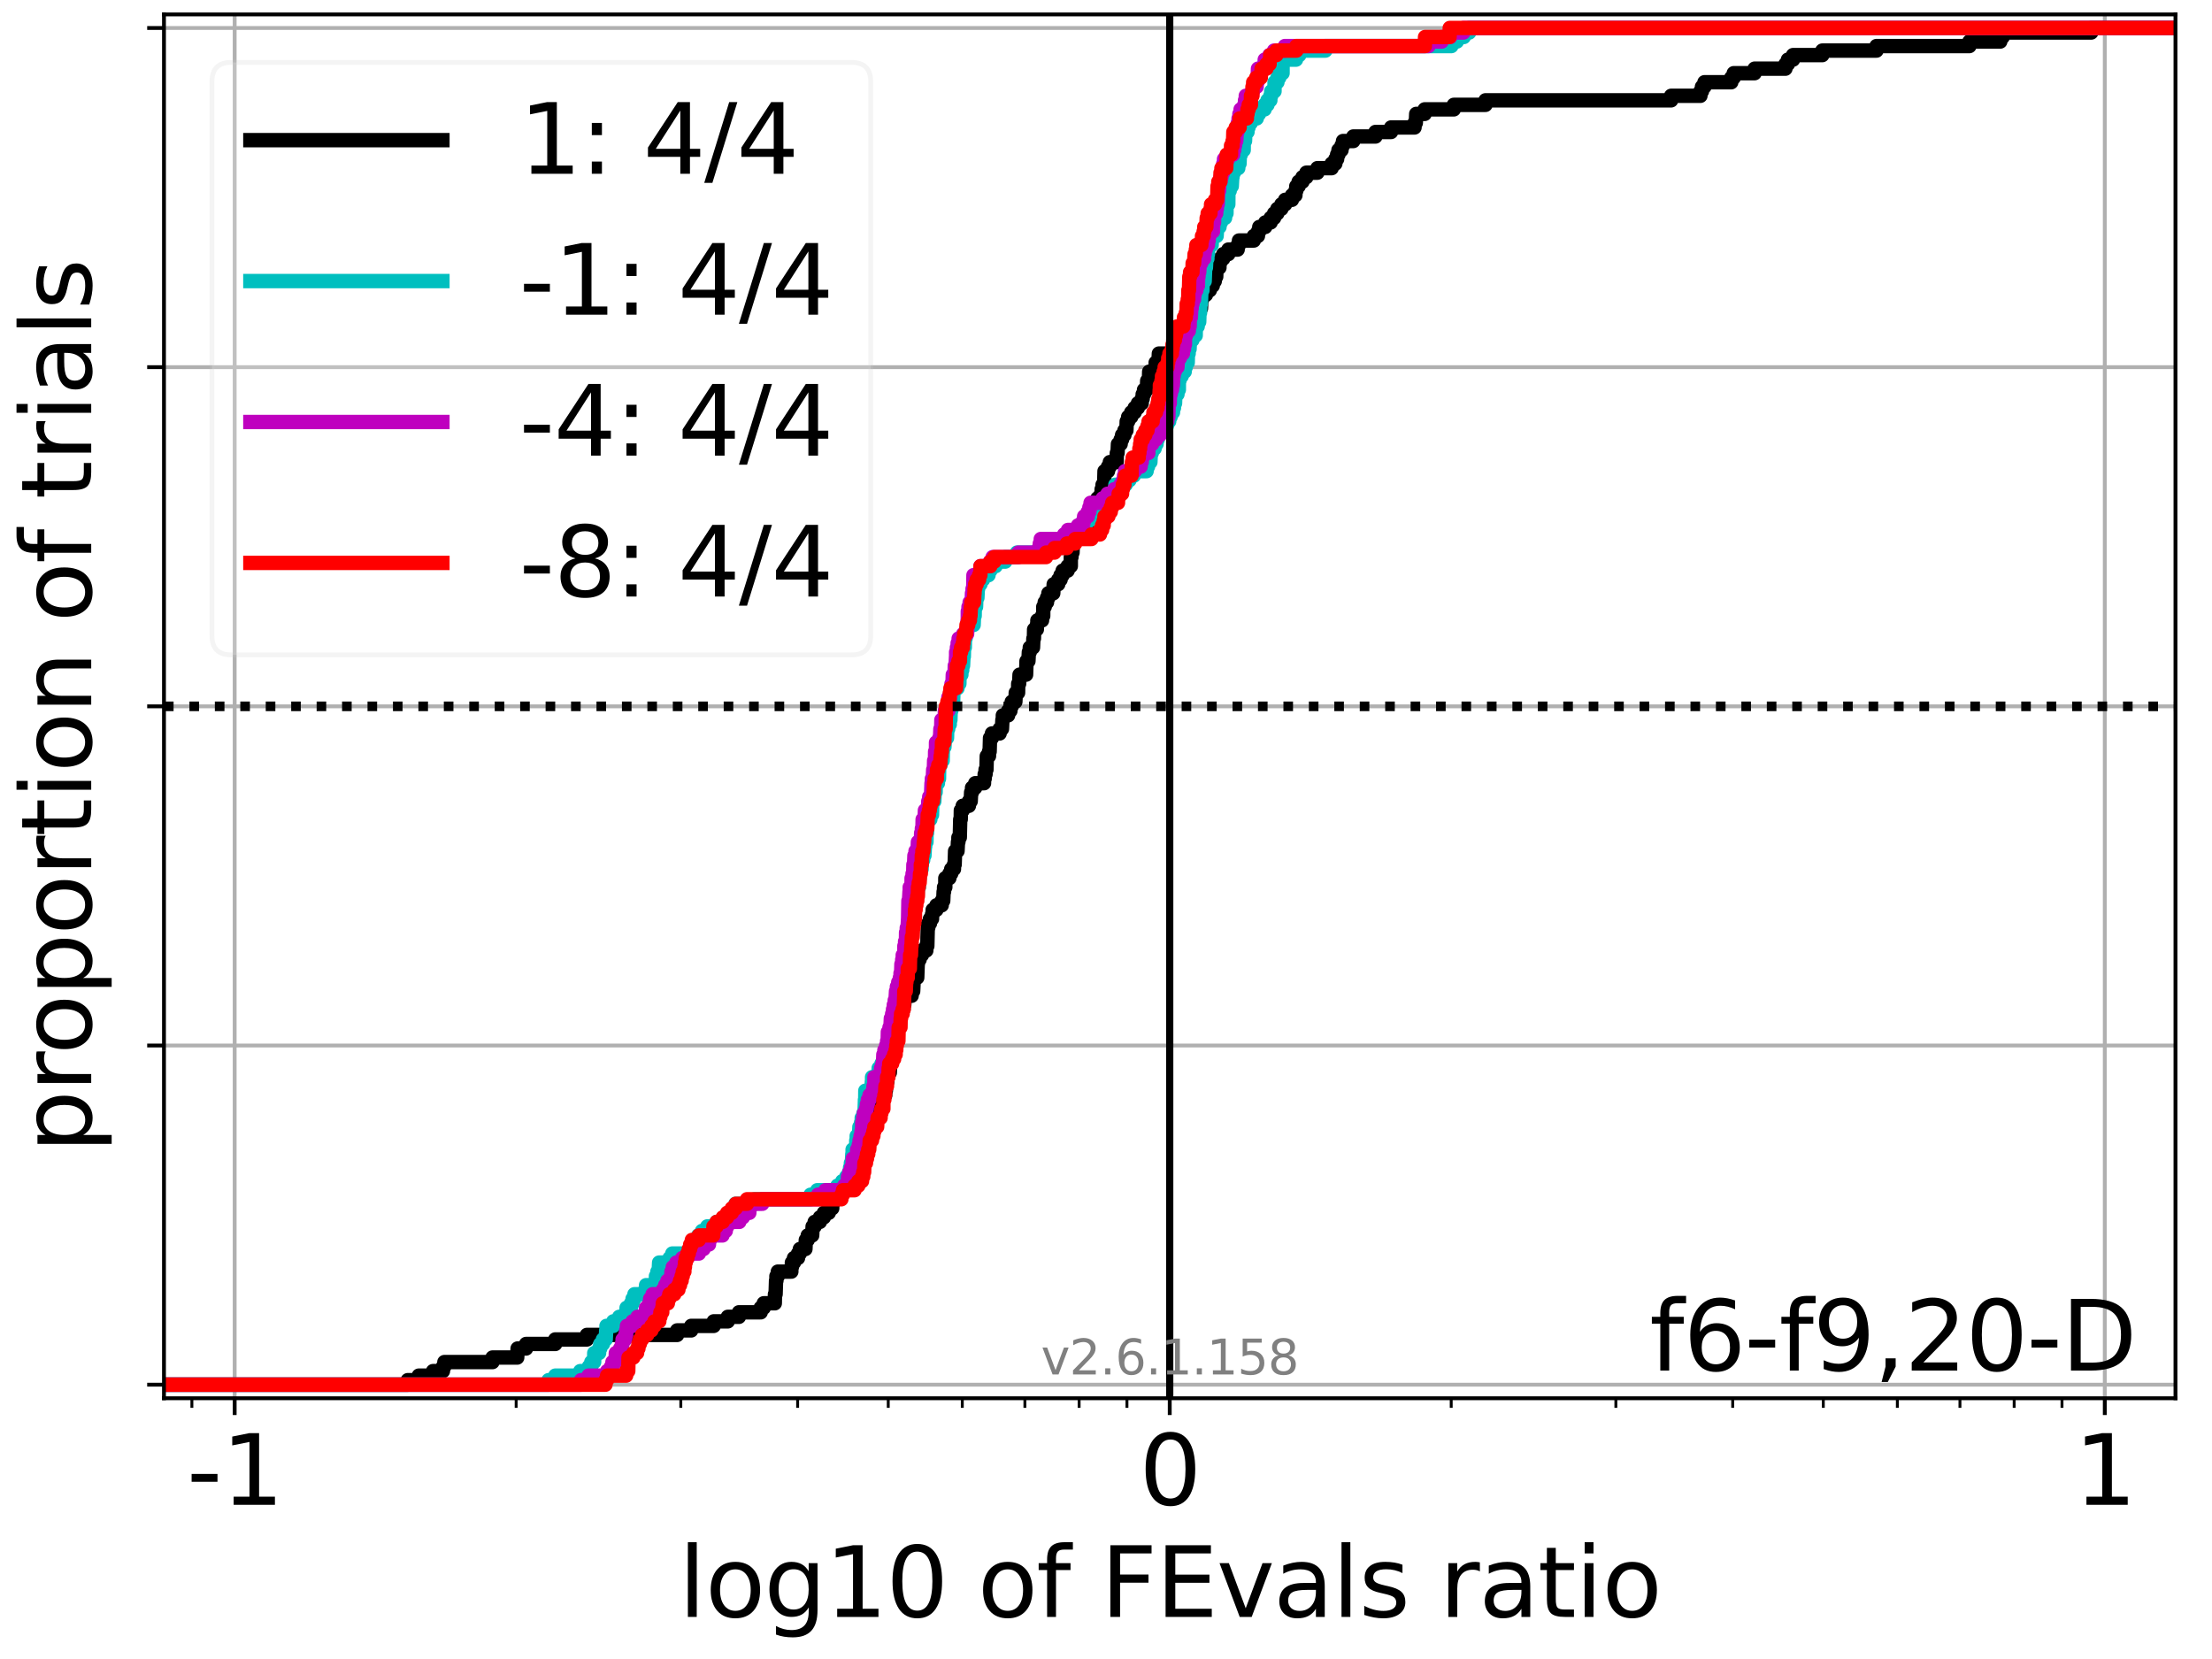 <?xml version="1.0" encoding="utf-8" standalone="no"?>
<!DOCTYPE svg PUBLIC "-//W3C//DTD SVG 1.1//EN"
  "http://www.w3.org/Graphics/SVG/1.1/DTD/svg11.dtd">
<svg xmlns:xlink="http://www.w3.org/1999/xlink" width="460.8pt" height="345.6pt" viewBox="0 0 460.8 345.6" xmlns="http://www.w3.org/2000/svg" version="1.1">
 <defs>
  <style type="text/css">*{stroke-linejoin: round; stroke-linecap: butt}</style>
 </defs>
 <g id="figure_1">
  <g id="patch_1">
   <path d="M 0 345.6 
L 460.8 345.6 
L 460.8 0 
L 0 0 
z
" style="fill: #ffffff"/>
  </g>
  <g id="axes_1">
   <g id="patch_2">
    <path d="M 34.16 291.28 
L 453.192 291.28 
L 453.192 3 
L 34.16 3 
z
" style="fill: #ffffff"/>
   </g>
   <g id="matplotlib.axis_1">
    <g id="xtick_1">
     <g id="line2d_1">
      <path d="M 48.886 291.28 
L 48.886 3 
" clip-path="url(#pe63c929c74)" style="fill: none; stroke: #b0b0b0; stroke-width: 0.8; stroke-linecap: square"/>
     </g>
     <g id="line2d_2">
      <defs>
       <path id="m982ff05c0a" d="M 0 0 
L 0 3.5 
" style="stroke: #000000; stroke-width: 0.8"/>
      </defs>
      <g>
       <use xlink:href="#m982ff05c0a" x="48.886" y="291.28" style="stroke: #000000; stroke-width: 0.8"/>
      </g>
     </g>
     <g id="text_1">
      <!-- -1 -->
      <g transform="translate(38.916 313.477)scale(0.2 -0.2)">
       <defs>
        <path id="DejaVuSans-2d" d="M 313 2009 
L 1997 2009 
L 1997 1497 
L 313 1497 
L 313 2009 
z
" transform="scale(0.016)"/>
        <path id="DejaVuSans-31" d="M 794 531 
L 1825 531 
L 1825 4091 
L 703 3866 
L 703 4441 
L 1819 4666 
L 2450 4666 
L 2450 531 
L 3481 531 
L 3481 0 
L 794 0 
L 794 531 
z
" transform="scale(0.016)"/>
       </defs>
       <use xlink:href="#DejaVuSans-2d"/>
       <use xlink:href="#DejaVuSans-31" x="36.084"/>
      </g>
     </g>
    </g>
    <g id="xtick_2">
     <g id="line2d_3">
      <path d="M 243.676 291.28 
L 243.676 3 
" clip-path="url(#pe63c929c74)" style="fill: none; stroke: #b0b0b0; stroke-width: 0.8; stroke-linecap: square"/>
     </g>
     <g id="line2d_4">
      <g>
       <use xlink:href="#m982ff05c0a" x="243.676" y="291.28" style="stroke: #000000; stroke-width: 0.8"/>
      </g>
     </g>
     <g id="text_2">
      <!-- 0 -->
      <g transform="translate(237.314 313.477)scale(0.2 -0.2)">
       <defs>
        <path id="DejaVuSans-30" d="M 2034 4250 
Q 1547 4250 1301 3770 
Q 1056 3291 1056 2328 
Q 1056 1369 1301 889 
Q 1547 409 2034 409 
Q 2525 409 2770 889 
Q 3016 1369 3016 2328 
Q 3016 3291 2770 3770 
Q 2525 4250 2034 4250 
z
M 2034 4750 
Q 2819 4750 3233 4129 
Q 3647 3509 3647 2328 
Q 3647 1150 3233 529 
Q 2819 -91 2034 -91 
Q 1250 -91 836 529 
Q 422 1150 422 2328 
Q 422 3509 836 4129 
Q 1250 4750 2034 4750 
z
" transform="scale(0.016)"/>
       </defs>
       <use xlink:href="#DejaVuSans-30"/>
      </g>
     </g>
    </g>
    <g id="xtick_3">
     <g id="line2d_5">
      <path d="M 438.466 291.28 
L 438.466 3 
" clip-path="url(#pe63c929c74)" style="fill: none; stroke: #b0b0b0; stroke-width: 0.8; stroke-linecap: square"/>
     </g>
     <g id="line2d_6">
      <g>
       <use xlink:href="#m982ff05c0a" x="438.466" y="291.28" style="stroke: #000000; stroke-width: 0.8"/>
      </g>
     </g>
     <g id="text_3">
      <!-- 1 -->
      <g transform="translate(432.103 313.477)scale(0.2 -0.2)">
       <use xlink:href="#DejaVuSans-31"/>
      </g>
     </g>
    </g>
    <g id="xtick_4">
     <g id="line2d_7">
      <defs>
       <path id="m94c20bd6dd" d="M 0 0 
L 0 2 
" style="stroke: #000000; stroke-width: 0.6"/>
      </defs>
      <g>
       <use xlink:href="#m94c20bd6dd" x="39.973" y="291.28" style="stroke: #000000; stroke-width: 0.6"/>
      </g>
     </g>
    </g>
    <g id="xtick_5">
     <g id="line2d_8">
      <g>
       <use xlink:href="#m94c20bd6dd" x="107.524" y="291.28" style="stroke: #000000; stroke-width: 0.6"/>
      </g>
     </g>
    </g>
    <g id="xtick_6">
     <g id="line2d_9">
      <g>
       <use xlink:href="#m94c20bd6dd" x="141.825" y="291.28" style="stroke: #000000; stroke-width: 0.6"/>
      </g>
     </g>
    </g>
    <g id="xtick_7">
     <g id="line2d_10">
      <g>
       <use xlink:href="#m94c20bd6dd" x="166.161" y="291.28" style="stroke: #000000; stroke-width: 0.6"/>
      </g>
     </g>
    </g>
    <g id="xtick_8">
     <g id="line2d_11">
      <g>
       <use xlink:href="#m94c20bd6dd" x="185.038" y="291.28" style="stroke: #000000; stroke-width: 0.6"/>
      </g>
     </g>
    </g>
    <g id="xtick_9">
     <g id="line2d_12">
      <g>
       <use xlink:href="#m94c20bd6dd" x="200.462" y="291.28" style="stroke: #000000; stroke-width: 0.6"/>
      </g>
     </g>
    </g>
    <g id="xtick_10">
     <g id="line2d_13">
      <g>
       <use xlink:href="#m94c20bd6dd" x="213.503" y="291.28" style="stroke: #000000; stroke-width: 0.6"/>
      </g>
     </g>
    </g>
    <g id="xtick_11">
     <g id="line2d_14">
      <g>
       <use xlink:href="#m94c20bd6dd" x="224.799" y="291.28" style="stroke: #000000; stroke-width: 0.6"/>
      </g>
     </g>
    </g>
    <g id="xtick_12">
     <g id="line2d_15">
      <g>
       <use xlink:href="#m94c20bd6dd" x="234.763" y="291.28" style="stroke: #000000; stroke-width: 0.6"/>
      </g>
     </g>
    </g>
    <g id="xtick_13">
     <g id="line2d_16">
      <g>
       <use xlink:href="#m94c20bd6dd" x="302.313" y="291.28" style="stroke: #000000; stroke-width: 0.6"/>
      </g>
     </g>
    </g>
    <g id="xtick_14">
     <g id="line2d_17">
      <g>
       <use xlink:href="#m94c20bd6dd" x="336.614" y="291.28" style="stroke: #000000; stroke-width: 0.6"/>
      </g>
     </g>
    </g>
    <g id="xtick_15">
     <g id="line2d_18">
      <g>
       <use xlink:href="#m94c20bd6dd" x="360.951" y="291.28" style="stroke: #000000; stroke-width: 0.6"/>
      </g>
     </g>
    </g>
    <g id="xtick_16">
     <g id="line2d_19">
      <g>
       <use xlink:href="#m94c20bd6dd" x="379.828" y="291.28" style="stroke: #000000; stroke-width: 0.6"/>
      </g>
     </g>
    </g>
    <g id="xtick_17">
     <g id="line2d_20">
      <g>
       <use xlink:href="#m94c20bd6dd" x="395.252" y="291.28" style="stroke: #000000; stroke-width: 0.6"/>
      </g>
     </g>
    </g>
    <g id="xtick_18">
     <g id="line2d_21">
      <g>
       <use xlink:href="#m94c20bd6dd" x="408.292" y="291.28" style="stroke: #000000; stroke-width: 0.6"/>
      </g>
     </g>
    </g>
    <g id="xtick_19">
     <g id="line2d_22">
      <g>
       <use xlink:href="#m94c20bd6dd" x="419.588" y="291.28" style="stroke: #000000; stroke-width: 0.6"/>
      </g>
     </g>
    </g>
    <g id="xtick_20">
     <g id="line2d_23">
      <g>
       <use xlink:href="#m94c20bd6dd" x="429.552" y="291.28" style="stroke: #000000; stroke-width: 0.6"/>
      </g>
     </g>
    </g>
    <g id="text_4">
     <!-- log10 of FEvals ratio -->
     <g transform="translate(141.371 336.833)scale(0.2 -0.2)">
      <defs>
       <path id="DejaVuSans-6c" d="M 603 4863 
L 1178 4863 
L 1178 0 
L 603 0 
L 603 4863 
z
" transform="scale(0.016)"/>
       <path id="DejaVuSans-6f" d="M 1959 3097 
Q 1497 3097 1228 2736 
Q 959 2375 959 1747 
Q 959 1119 1226 758 
Q 1494 397 1959 397 
Q 2419 397 2687 759 
Q 2956 1122 2956 1747 
Q 2956 2369 2687 2733 
Q 2419 3097 1959 3097 
z
M 1959 3584 
Q 2709 3584 3137 3096 
Q 3566 2609 3566 1747 
Q 3566 888 3137 398 
Q 2709 -91 1959 -91 
Q 1206 -91 779 398 
Q 353 888 353 1747 
Q 353 2609 779 3096 
Q 1206 3584 1959 3584 
z
" transform="scale(0.016)"/>
       <path id="DejaVuSans-67" d="M 2906 1791 
Q 2906 2416 2648 2759 
Q 2391 3103 1925 3103 
Q 1463 3103 1205 2759 
Q 947 2416 947 1791 
Q 947 1169 1205 825 
Q 1463 481 1925 481 
Q 2391 481 2648 825 
Q 2906 1169 2906 1791 
z
M 3481 434 
Q 3481 -459 3084 -895 
Q 2688 -1331 1869 -1331 
Q 1566 -1331 1297 -1286 
Q 1028 -1241 775 -1147 
L 775 -588 
Q 1028 -725 1275 -790 
Q 1522 -856 1778 -856 
Q 2344 -856 2625 -561 
Q 2906 -266 2906 331 
L 2906 616 
Q 2728 306 2450 153 
Q 2172 0 1784 0 
Q 1141 0 747 490 
Q 353 981 353 1791 
Q 353 2603 747 3093 
Q 1141 3584 1784 3584 
Q 2172 3584 2450 3431 
Q 2728 3278 2906 2969 
L 2906 3500 
L 3481 3500 
L 3481 434 
z
" transform="scale(0.016)"/>
       <path id="DejaVuSans-20" transform="scale(0.016)"/>
       <path id="DejaVuSans-66" d="M 2375 4863 
L 2375 4384 
L 1825 4384 
Q 1516 4384 1395 4259 
Q 1275 4134 1275 3809 
L 1275 3500 
L 2222 3500 
L 2222 3053 
L 1275 3053 
L 1275 0 
L 697 0 
L 697 3053 
L 147 3053 
L 147 3500 
L 697 3500 
L 697 3744 
Q 697 4328 969 4595 
Q 1241 4863 1831 4863 
L 2375 4863 
z
" transform="scale(0.016)"/>
       <path id="DejaVuSans-46" d="M 628 4666 
L 3309 4666 
L 3309 4134 
L 1259 4134 
L 1259 2759 
L 3109 2759 
L 3109 2228 
L 1259 2228 
L 1259 0 
L 628 0 
L 628 4666 
z
" transform="scale(0.016)"/>
       <path id="DejaVuSans-45" d="M 628 4666 
L 3578 4666 
L 3578 4134 
L 1259 4134 
L 1259 2753 
L 3481 2753 
L 3481 2222 
L 1259 2222 
L 1259 531 
L 3634 531 
L 3634 0 
L 628 0 
L 628 4666 
z
" transform="scale(0.016)"/>
       <path id="DejaVuSans-76" d="M 191 3500 
L 800 3500 
L 1894 563 
L 2988 3500 
L 3597 3500 
L 2284 0 
L 1503 0 
L 191 3500 
z
" transform="scale(0.016)"/>
       <path id="DejaVuSans-61" d="M 2194 1759 
Q 1497 1759 1228 1600 
Q 959 1441 959 1056 
Q 959 750 1161 570 
Q 1363 391 1709 391 
Q 2188 391 2477 730 
Q 2766 1069 2766 1631 
L 2766 1759 
L 2194 1759 
z
M 3341 1997 
L 3341 0 
L 2766 0 
L 2766 531 
Q 2569 213 2275 61 
Q 1981 -91 1556 -91 
Q 1019 -91 701 211 
Q 384 513 384 1019 
Q 384 1609 779 1909 
Q 1175 2209 1959 2209 
L 2766 2209 
L 2766 2266 
Q 2766 2663 2505 2880 
Q 2244 3097 1772 3097 
Q 1472 3097 1187 3025 
Q 903 2953 641 2809 
L 641 3341 
Q 956 3463 1253 3523 
Q 1550 3584 1831 3584 
Q 2591 3584 2966 3190 
Q 3341 2797 3341 1997 
z
" transform="scale(0.016)"/>
       <path id="DejaVuSans-73" d="M 2834 3397 
L 2834 2853 
Q 2591 2978 2328 3040 
Q 2066 3103 1784 3103 
Q 1356 3103 1142 2972 
Q 928 2841 928 2578 
Q 928 2378 1081 2264 
Q 1234 2150 1697 2047 
L 1894 2003 
Q 2506 1872 2764 1633 
Q 3022 1394 3022 966 
Q 3022 478 2636 193 
Q 2250 -91 1575 -91 
Q 1294 -91 989 -36 
Q 684 19 347 128 
L 347 722 
Q 666 556 975 473 
Q 1284 391 1588 391 
Q 1994 391 2212 530 
Q 2431 669 2431 922 
Q 2431 1156 2273 1281 
Q 2116 1406 1581 1522 
L 1381 1569 
Q 847 1681 609 1914 
Q 372 2147 372 2553 
Q 372 3047 722 3315 
Q 1072 3584 1716 3584 
Q 2034 3584 2315 3537 
Q 2597 3491 2834 3397 
z
" transform="scale(0.016)"/>
       <path id="DejaVuSans-72" d="M 2631 2963 
Q 2534 3019 2420 3045 
Q 2306 3072 2169 3072 
Q 1681 3072 1420 2755 
Q 1159 2438 1159 1844 
L 1159 0 
L 581 0 
L 581 3500 
L 1159 3500 
L 1159 2956 
Q 1341 3275 1631 3429 
Q 1922 3584 2338 3584 
Q 2397 3584 2469 3576 
Q 2541 3569 2628 3553 
L 2631 2963 
z
" transform="scale(0.016)"/>
       <path id="DejaVuSans-74" d="M 1172 4494 
L 1172 3500 
L 2356 3500 
L 2356 3053 
L 1172 3053 
L 1172 1153 
Q 1172 725 1289 603 
Q 1406 481 1766 481 
L 2356 481 
L 2356 0 
L 1766 0 
Q 1100 0 847 248 
Q 594 497 594 1153 
L 594 3053 
L 172 3053 
L 172 3500 
L 594 3500 
L 594 4494 
L 1172 4494 
z
" transform="scale(0.016)"/>
       <path id="DejaVuSans-69" d="M 603 3500 
L 1178 3500 
L 1178 0 
L 603 0 
L 603 3500 
z
M 603 4863 
L 1178 4863 
L 1178 4134 
L 603 4134 
L 603 4863 
z
" transform="scale(0.016)"/>
      </defs>
      <use xlink:href="#DejaVuSans-6c"/>
      <use xlink:href="#DejaVuSans-6f" x="27.783"/>
      <use xlink:href="#DejaVuSans-67" x="88.965"/>
      <use xlink:href="#DejaVuSans-31" x="152.441"/>
      <use xlink:href="#DejaVuSans-30" x="216.064"/>
      <use xlink:href="#DejaVuSans-20" x="279.688"/>
      <use xlink:href="#DejaVuSans-6f" x="311.475"/>
      <use xlink:href="#DejaVuSans-66" x="372.656"/>
      <use xlink:href="#DejaVuSans-20" x="407.861"/>
      <use xlink:href="#DejaVuSans-46" x="439.648"/>
      <use xlink:href="#DejaVuSans-45" x="497.168"/>
      <use xlink:href="#DejaVuSans-76" x="560.352"/>
      <use xlink:href="#DejaVuSans-61" x="619.531"/>
      <use xlink:href="#DejaVuSans-6c" x="680.811"/>
      <use xlink:href="#DejaVuSans-73" x="708.594"/>
      <use xlink:href="#DejaVuSans-20" x="760.693"/>
      <use xlink:href="#DejaVuSans-72" x="792.48"/>
      <use xlink:href="#DejaVuSans-61" x="833.594"/>
      <use xlink:href="#DejaVuSans-74" x="894.873"/>
      <use xlink:href="#DejaVuSans-69" x="934.082"/>
      <use xlink:href="#DejaVuSans-6f" x="961.865"/>
     </g>
    </g>
   </g>
   <g id="matplotlib.axis_2">
    <g id="ytick_1">
     <g id="line2d_24">
      <path d="M 34.16 288.454 
L 453.192 288.454 
" clip-path="url(#pe63c929c74)" style="fill: none; stroke: #b0b0b0; stroke-width: 0.8; stroke-linecap: square"/>
     </g>
     <g id="line2d_25">
      <defs>
       <path id="mbe5e1ed658" d="M 0 0 
L -3.5 0 
" style="stroke: #000000; stroke-width: 0.8"/>
      </defs>
      <g>
       <use xlink:href="#mbe5e1ed658" x="34.16" y="288.454" style="stroke: #000000; stroke-width: 0.8"/>
      </g>
     </g>
    </g>
    <g id="ytick_2">
     <g id="line2d_26">
      <path d="M 34.16 217.797 
L 453.192 217.797 
" clip-path="url(#pe63c929c74)" style="fill: none; stroke: #b0b0b0; stroke-width: 0.8; stroke-linecap: square"/>
     </g>
     <g id="line2d_27">
      <g>
       <use xlink:href="#mbe5e1ed658" x="34.16" y="217.797" style="stroke: #000000; stroke-width: 0.8"/>
      </g>
     </g>
    </g>
    <g id="ytick_3">
     <g id="line2d_28">
      <path d="M 34.16 147.14 
L 453.192 147.14 
" clip-path="url(#pe63c929c74)" style="fill: none; stroke: #b0b0b0; stroke-width: 0.8; stroke-linecap: square"/>
     </g>
     <g id="line2d_29">
      <g>
       <use xlink:href="#mbe5e1ed658" x="34.16" y="147.14" style="stroke: #000000; stroke-width: 0.8"/>
      </g>
     </g>
    </g>
    <g id="ytick_4">
     <g id="line2d_30">
      <path d="M 34.16 76.483 
L 453.192 76.483 
" clip-path="url(#pe63c929c74)" style="fill: none; stroke: #b0b0b0; stroke-width: 0.8; stroke-linecap: square"/>
     </g>
     <g id="line2d_31">
      <g>
       <use xlink:href="#mbe5e1ed658" x="34.16" y="76.483" style="stroke: #000000; stroke-width: 0.8"/>
      </g>
     </g>
    </g>
    <g id="ytick_5">
     <g id="line2d_32">
      <path d="M 34.16 5.826 
L 453.192 5.826 
" clip-path="url(#pe63c929c74)" style="fill: none; stroke: #b0b0b0; stroke-width: 0.8; stroke-linecap: square"/>
     </g>
     <g id="line2d_33">
      <g>
       <use xlink:href="#mbe5e1ed658" x="34.16" y="5.826" style="stroke: #000000; stroke-width: 0.8"/>
      </g>
     </g>
    </g>
    <g id="text_5">
     <!-- proportion of trials -->
     <g transform="translate(19.001 240.146)rotate(-90)scale(0.2 -0.2)">
      <defs>
       <path id="DejaVuSans-70" d="M 1159 525 
L 1159 -1331 
L 581 -1331 
L 581 3500 
L 1159 3500 
L 1159 2969 
Q 1341 3281 1617 3432 
Q 1894 3584 2278 3584 
Q 2916 3584 3314 3078 
Q 3713 2572 3713 1747 
Q 3713 922 3314 415 
Q 2916 -91 2278 -91 
Q 1894 -91 1617 61 
Q 1341 213 1159 525 
z
M 3116 1747 
Q 3116 2381 2855 2742 
Q 2594 3103 2138 3103 
Q 1681 3103 1420 2742 
Q 1159 2381 1159 1747 
Q 1159 1113 1420 752 
Q 1681 391 2138 391 
Q 2594 391 2855 752 
Q 3116 1113 3116 1747 
z
" transform="scale(0.016)"/>
       <path id="DejaVuSans-6e" d="M 3513 2113 
L 3513 0 
L 2938 0 
L 2938 2094 
Q 2938 2591 2744 2837 
Q 2550 3084 2163 3084 
Q 1697 3084 1428 2787 
Q 1159 2491 1159 1978 
L 1159 0 
L 581 0 
L 581 3500 
L 1159 3500 
L 1159 2956 
Q 1366 3272 1645 3428 
Q 1925 3584 2291 3584 
Q 2894 3584 3203 3211 
Q 3513 2838 3513 2113 
z
" transform="scale(0.016)"/>
      </defs>
      <use xlink:href="#DejaVuSans-70"/>
      <use xlink:href="#DejaVuSans-72" x="63.477"/>
      <use xlink:href="#DejaVuSans-6f" x="102.34"/>
      <use xlink:href="#DejaVuSans-70" x="163.521"/>
      <use xlink:href="#DejaVuSans-6f" x="226.998"/>
      <use xlink:href="#DejaVuSans-72" x="288.18"/>
      <use xlink:href="#DejaVuSans-74" x="329.293"/>
      <use xlink:href="#DejaVuSans-69" x="368.502"/>
      <use xlink:href="#DejaVuSans-6f" x="396.285"/>
      <use xlink:href="#DejaVuSans-6e" x="457.467"/>
      <use xlink:href="#DejaVuSans-20" x="520.846"/>
      <use xlink:href="#DejaVuSans-6f" x="552.633"/>
      <use xlink:href="#DejaVuSans-66" x="613.814"/>
      <use xlink:href="#DejaVuSans-20" x="649.02"/>
      <use xlink:href="#DejaVuSans-74" x="680.807"/>
      <use xlink:href="#DejaVuSans-72" x="720.016"/>
      <use xlink:href="#DejaVuSans-69" x="761.129"/>
      <use xlink:href="#DejaVuSans-61" x="788.912"/>
      <use xlink:href="#DejaVuSans-6c" x="850.191"/>
      <use xlink:href="#DejaVuSans-73" x="877.975"/>
     </g>
    </g>
   </g>
   <g id="line2d_34">
    <path d="M 34.16 288.454 
L 84.946 288.454 
L 84.946 287.512 
L 87.243 287.512 
L 87.243 286.57 
L 90.211 286.57 
L 90.211 285.627 
L 92.27 285.627 
L 92.27 284.685 
L 92.574 284.685 
L 92.574 283.743 
L 102.595 283.743 
L 102.595 282.801 
L 107.744 282.801 
L 107.829 280.917 
L 109.587 280.917 
L 109.587 279.975 
L 115.661 279.975 
L 115.661 279.033 
L 122.26 279.033 
L 122.26 278.091 
L 141.059 278.091 
L 141.059 277.149 
L 143.994 277.149 
L 143.994 276.207 
L 148.679 276.207 
L 148.679 275.264 
L 151.614 275.264 
L 151.614 274.322 
L 153.93 274.322 
L 153.93 273.38 
L 158.469 273.38 
L 158.469 272.438 
L 159.103 272.438 
L 159.103 271.496 
L 161.404 271.496 
L 161.44 269.612 
L 161.571 269.612 
L 161.662 266.786 
L 161.743 266.786 
L 161.743 265.844 
L 162.038 265.844 
L 162.038 264.901 
L 164.85 264.901 
L 164.85 263.959 
L 164.966 263.959 
L 164.966 263.017 
L 165.402 263.017 
L 165.402 262.075 
L 166.239 262.075 
L 166.239 261.133 
L 166.626 261.133 
L 166.626 260.191 
L 167.785 260.191 
L 167.868 258.307 
L 168.266 258.307 
L 168.266 257.365 
L 169.191 257.365 
L 169.283 255.481 
L 169.716 255.481 
L 169.716 254.538 
L 170.803 254.538 
L 170.803 253.596 
L 171.633 253.596 
L 171.633 252.654 
L 172.651 252.654 
L 172.651 251.712 
L 173.371 251.712 
L 173.371 250.77 
L 173.508 250.77 
L 173.508 249.828 
L 173.787 249.828 
L 173.787 248.886 
L 174.715 248.886 
L 174.715 247.944 
L 175.886 247.944 
L 175.886 247.002 
L 178.36 247.002 
L 178.36 246.06 
L 178.868 246.06 
L 178.956 244.175 
L 178.981 244.175 
L 179.073 242.291 
L 179.43 242.291 
L 179.43 241.349 
L 179.614 241.349 
L 179.706 239.465 
L 180.56 239.465 
L 180.584 237.581 
L 180.881 237.581 
L 180.881 236.639 
L 181.018 236.639 
L 181.093 234.755 
L 181.184 234.755 
L 181.231 232.87 
L 181.295 232.87 
L 181.322 230.986 
L 181.702 230.986 
L 181.702 230.044 
L 181.891 230.044 
L 181.891 229.102 
L 182.365 229.102 
L 182.365 228.16 
L 184.407 228.16 
L 184.407 227.218 
L 184.544 227.218 
L 184.637 225.334 
L 184.843 225.334 
L 184.843 224.392 
L 184.981 224.392 
L 184.981 223.449 
L 185.362 223.449 
L 185.455 220.623 
L 185.548 220.623 
L 185.548 219.681 
L 185.676 219.681 
L 185.68 217.797 
L 185.817 217.797 
L 185.817 216.855 
L 186.066 216.855 
L 186.066 215.913 
L 186.204 215.913 
L 186.31 214.028 
L 186.378 214.028 
L 186.378 213.086 
L 186.582 213.086 
L 186.682 210.26 
L 188.216 210.26 
L 188.216 209.318 
L 188.38 209.318 
L 188.472 207.434 
L 189.905 207.434 
L 189.905 206.492 
L 190.228 206.492 
L 190.32 204.608 
L 190.341 204.608 
L 190.341 203.665 
L 191.074 203.665 
L 191.178 200.839 
L 191.211 200.839 
L 191.211 199.897 
L 191.564 199.897 
L 191.564 198.955 
L 192.057 198.955 
L 192.057 198.013 
L 192.965 198.013 
L 192.965 197.071 
L 193.177 197.071 
L 193.268 193.302 
L 193.366 193.302 
L 193.366 192.36 
L 193.728 192.36 
L 193.728 191.418 
L 194.155 191.418 
L 194.155 190.476 
L 194.293 190.476 
L 194.293 189.534 
L 195.075 189.534 
L 195.075 188.592 
L 196.173 188.592 
L 196.173 187.65 
L 196.491 187.65 
L 196.572 185.766 
L 196.663 185.766 
L 196.663 184.824 
L 196.923 184.824 
L 196.927 182.939 
L 197.764 182.939 
L 197.764 181.997 
L 198.151 181.997 
L 198.151 181.055 
L 198.726 181.055 
L 198.726 180.113 
L 198.872 180.113 
L 198.964 177.287 
L 199.468 177.287 
L 199.56 175.403 
L 199.653 175.403 
L 199.653 174.461 
L 199.942 174.461 
L 200.033 170.692 
L 200.138 170.692 
L 200.162 168.808 
L 200.557 168.808 
L 200.557 167.866 
L 201.837 167.866 
L 201.837 166.924 
L 202.214 166.924 
L 202.306 165.04 
L 202.493 165.04 
L 202.493 164.098 
L 203.158 164.098 
L 203.158 163.156 
L 204.989 163.156 
L 204.989 162.213 
L 205.127 162.213 
L 205.127 161.271 
L 205.312 161.271 
L 205.312 160.329 
L 205.498 160.329 
L 205.567 157.503 
L 206.023 157.503 
L 206.023 156.561 
L 206.16 156.561 
L 206.239 153.735 
L 206.637 153.735 
L 206.637 152.793 
L 208.24 152.793 
L 208.24 151.85 
L 208.728 151.85 
L 208.82 149.966 
L 208.909 149.966 
L 208.909 149.024 
L 210.006 149.024 
L 210.006 148.082 
L 210.487 148.082 
L 210.487 147.14 
L 210.762 147.14 
L 210.762 146.198 
L 211.52 146.198 
L 211.602 144.314 
L 212.085 144.314 
L 212.109 142.43 
L 212.303 142.43 
L 212.388 140.545 
L 213.75 140.545 
L 213.841 137.719 
L 214.24 137.719 
L 214.332 135.835 
L 214.523 135.835 
L 214.523 134.893 
L 215.193 134.893 
L 215.271 133.009 
L 215.386 133.009 
L 215.423 131.124 
L 215.99 131.124 
L 215.99 130.182 
L 216.103 130.182 
L 216.103 129.24 
L 217.073 129.24 
L 217.073 128.298 
L 217.321 128.298 
L 217.33 126.414 
L 217.634 126.414 
L 217.634 125.472 
L 218.107 125.472 
L 218.107 124.53 
L 218.4 124.53 
L 218.4 123.588 
L 219.414 123.588 
L 219.506 121.704 
L 220.445 121.704 
L 220.445 120.761 
L 220.935 120.761 
L 220.935 119.819 
L 221.369 119.819 
L 221.369 118.877 
L 222.41 118.877 
L 222.41 117.935 
L 223.068 117.935 
L 223.071 116.051 
L 223.211 116.051 
L 223.211 115.109 
L 223.427 115.109 
L 223.494 113.225 
L 223.732 113.225 
L 223.732 112.283 
L 224.345 112.283 
L 224.345 111.341 
L 225.59 111.341 
L 225.59 110.398 
L 226.109 110.398 
L 226.109 109.456 
L 226.43 109.456 
L 226.43 108.514 
L 226.583 108.514 
L 226.583 107.572 
L 227.216 107.572 
L 227.216 106.63 
L 227.388 106.63 
L 227.388 105.688 
L 227.654 105.688 
L 227.654 104.746 
L 228.63 104.746 
L 228.63 103.804 
L 229.351 103.804 
L 229.351 102.862 
L 229.493 102.862 
L 229.493 101.92 
L 229.685 101.92 
L 229.685 100.978 
L 230.013 100.978 
L 230.092 98.151 
L 230.818 98.151 
L 230.818 97.209 
L 231.2 97.209 
L 231.2 96.267 
L 232.615 96.267 
L 232.654 94.383 
L 232.804 94.383 
L 232.889 92.499 
L 233.454 92.499 
L 233.454 91.557 
L 233.752 91.557 
L 233.752 90.615 
L 234.24 90.615 
L 234.24 89.672 
L 234.647 89.672 
L 234.712 87.788 
L 235.017 87.788 
L 235.017 86.846 
L 235.654 86.846 
L 235.654 85.904 
L 236.375 85.904 
L 236.375 84.962 
L 237.045 84.962 
L 237.045 84.02 
L 237.842 84.02 
L 237.842 83.078 
L 238.039 83.078 
L 238.039 82.136 
L 238.322 82.136 
L 238.322 81.194 
L 238.902 81.194 
L 238.986 79.309 
L 239.34 79.309 
L 239.395 77.425 
L 240.721 77.425 
L 240.745 75.541 
L 241.33 75.541 
L 241.412 73.657 
L 245.037 73.657 
L 245.064 71.773 
L 245.346 71.773 
L 245.346 70.831 
L 246.029 70.831 
L 246.029 69.888 
L 246.818 69.888 
L 246.818 68.946 
L 247.077 68.946 
L 247.077 68.004 
L 247.32 68.004 
L 247.32 67.062 
L 248.436 67.062 
L 248.462 65.178 
L 249.6 65.178 
L 249.6 64.236 
L 250.187 64.236 
L 250.271 62.352 
L 250.44 62.352 
L 250.44 61.41 
L 251.225 61.41 
L 251.225 60.468 
L 252.029 60.468 
L 252.029 59.525 
L 252.639 59.525 
L 252.639 58.583 
L 253.053 58.583 
L 253.053 57.641 
L 253.36 57.641 
L 253.417 55.757 
L 254.03 55.757 
L 254.03 54.815 
L 254.168 54.815 
L 254.168 53.873 
L 254.828 53.873 
L 254.828 52.931 
L 255.892 52.931 
L 255.892 51.989 
L 257.827 51.989 
L 257.827 51.047 
L 258.103 51.047 
L 258.103 50.105 
L 261.193 50.105 
L 261.193 49.162 
L 262.049 49.162 
L 262.049 48.22 
L 262.331 48.22 
L 262.331 47.278 
L 263.574 47.278 
L 263.574 46.336 
L 264.702 46.336 
L 264.702 45.394 
L 265.421 45.394 
L 265.421 44.452 
L 266.096 44.452 
L 266.096 43.51 
L 266.936 43.51 
L 266.936 42.568 
L 267.722 42.568 
L 267.722 41.626 
L 269.136 41.626 
L 269.136 40.684 
L 269.857 40.684 
L 269.857 39.742 
L 270.038 39.742 
L 270.038 38.799 
L 270.527 38.799 
L 270.527 37.857 
L 271.324 37.857 
L 271.324 36.915 
L 272.14 36.915 
L 272.14 35.973 
L 274.437 35.973 
L 274.437 35.031 
L 277.406 35.031 
L 277.406 34.089 
L 278.178 34.089 
L 278.178 33.147 
L 278.545 33.147 
L 278.545 32.205 
L 278.828 32.205 
L 278.828 31.263 
L 279.464 31.263 
L 279.464 30.321 
L 279.769 30.321 
L 279.769 29.379 
L 281.918 29.379 
L 281.918 28.436 
L 286.535 28.436 
L 286.535 27.494 
L 289.789 27.494 
L 289.789 26.552 
L 294.674 26.552 
L 294.674 25.61 
L 294.939 25.61 
L 295.023 23.726 
L 296.781 23.726 
L 296.781 22.784 
L 302.855 22.784 
L 302.855 21.842 
L 309.454 21.842 
L 309.454 20.9 
L 348.13 20.9 
L 348.13 19.958 
L 354.228 19.958 
L 354.228 19.016 
L 354.553 19.016 
L 354.553 18.073 
L 355.073 18.073 
L 355.073 17.131 
L 360.65 17.131 
L 360.65 16.189 
L 361.171 16.189 
L 361.171 15.247 
L 365.513 15.247 
L 365.513 14.305 
L 371.935 14.305 
L 371.935 13.363 
L 372.456 13.363 
L 372.456 12.421 
L 373.522 12.421 
L 373.522 11.479 
L 379.62 11.479 
L 379.62 10.537 
L 390.905 10.537 
L 390.905 9.595 
L 410.265 9.595 
L 410.265 8.653 
L 416.687 8.653 
L 416.687 7.71 
L 417.208 7.71 
L 417.208 6.768 
L 435.656 6.768 
L 435.656 5.826 
L 453.192 5.826 
L 453.192 5.826 
" clip-path="url(#pe63c929c74)" style="fill: none; stroke: #000000; stroke-width: 3; stroke-linecap: square"/>
   </g>
   <g id="line2d_35">
    <path clip-path="url(#pe63c929c74)" style="fill: none; stroke: #000000; stroke-width: 3; stroke-linecap: square"/>
   </g>
   <g id="line2d_36">
    <path d="M 34.16 288.454 
L 114.269 288.454 
L 114.269 287.512 
L 115.669 287.512 
L 115.669 286.57 
L 120.881 286.57 
L 120.881 285.627 
L 122.675 285.627 
L 122.675 284.685 
L 123.178 284.685 
L 123.178 283.743 
L 123.77 283.743 
L 123.795 281.859 
L 124.802 281.859 
L 124.802 280.917 
L 125.039 280.917 
L 125.039 279.975 
L 125.6 279.975 
L 125.6 279.033 
L 126.183 279.033 
L 126.28 277.149 
L 126.338 277.149 
L 126.338 276.207 
L 127.758 276.207 
L 127.758 275.264 
L 128.992 275.264 
L 128.992 274.322 
L 130.349 274.322 
L 130.349 273.38 
L 130.528 273.38 
L 130.528 272.438 
L 131.452 272.438 
L 131.452 271.496 
L 131.776 271.496 
L 131.776 270.554 
L 132.17 270.554 
L 132.17 269.612 
L 134.397 269.612 
L 134.397 268.67 
L 134.589 268.67 
L 134.589 267.728 
L 136.509 267.728 
L 136.509 266.786 
L 136.646 266.786 
L 136.646 265.844 
L 136.951 265.844 
L 136.951 264.901 
L 137.215 264.901 
L 137.306 263.017 
L 139.486 263.017 
L 139.486 262.075 
L 140.047 262.075 
L 140.047 261.133 
L 144.031 261.133 
L 144.031 260.191 
L 144.741 260.191 
L 144.741 259.249 
L 145.424 259.249 
L 145.452 257.365 
L 146.239 257.365 
L 146.239 256.423 
L 147.339 256.423 
L 147.339 255.481 
L 149.278 255.481 
L 149.278 254.538 
L 150.829 254.538 
L 150.829 253.596 
L 152.881 253.596 
L 152.881 252.654 
L 153.142 252.654 
L 153.211 250.77 
L 157.218 250.77 
L 157.218 249.828 
L 168.852 249.828 
L 168.852 248.886 
L 170.252 248.886 
L 170.252 247.944 
L 174.451 247.944 
L 174.451 247.002 
L 175.463 247.002 
L 175.463 246.06 
L 176.311 246.06 
L 176.311 245.118 
L 176.872 245.118 
L 176.872 244.175 
L 177.087 244.175 
L 177.087 243.233 
L 177.258 243.233 
L 177.258 242.291 
L 177.456 242.291 
L 177.552 240.407 
L 177.611 240.407 
L 177.611 239.465 
L 178.352 239.465 
L 178.377 237.581 
L 178.469 237.581 
L 178.469 236.639 
L 178.947 236.639 
L 179.03 234.755 
L 179.384 234.755 
L 179.384 233.812 
L 179.509 233.812 
L 179.509 232.87 
L 179.868 232.87 
L 179.868 231.928 
L 180.092 231.928 
L 180.189 229.102 
L 180.247 229.102 
L 180.264 227.218 
L 181.545 227.218 
L 181.622 225.334 
L 181.667 225.334 
L 181.667 224.392 
L 182.9 224.392 
L 182.9 223.449 
L 183.048 223.449 
L 183.048 222.507 
L 183.635 222.507 
L 183.635 221.565 
L 184.258 221.565 
L 184.258 220.623 
L 184.518 220.623 
L 184.518 219.681 
L 185.035 219.681 
L 185.11 216.855 
L 185.685 216.855 
L 185.685 215.913 
L 185.861 215.913 
L 185.861 214.971 
L 186.035 214.971 
L 186.035 214.028 
L 186.378 214.028 
L 186.378 213.086 
L 186.752 213.086 
L 186.757 211.202 
L 186.875 211.202 
L 186.94 209.318 
L 187.054 209.318 
L 187.054 208.376 
L 187.523 208.376 
L 187.62 206.492 
L 187.678 206.492 
L 187.781 204.608 
L 187.918 204.608 
L 187.994 201.781 
L 188.487 201.781 
L 188.578 198.013 
L 188.979 198.013 
L 189.001 196.129 
L 189.097 196.129 
L 189.097 195.187 
L 189.572 195.187 
L 189.672 191.418 
L 190.247 191.418 
L 190.331 189.534 
L 190.418 189.534 
L 190.418 188.592 
L 190.555 188.592 
L 190.555 187.65 
L 190.677 187.65 
L 190.677 186.708 
L 191.124 186.708 
L 191.215 184.824 
L 191.433 184.824 
L 191.533 182.939 
L 191.599 182.939 
L 191.689 181.055 
L 191.994 181.055 
L 192.041 179.171 
L 192.309 179.171 
L 192.309 178.229 
L 192.577 178.229 
L 192.674 176.345 
L 192.732 176.345 
L 192.732 175.403 
L 192.992 175.403 
L 193.02 173.519 
L 193.116 173.519 
L 193.161 170.692 
L 193.807 170.692 
L 193.807 169.75 
L 194.152 169.75 
L 194.217 166.924 
L 194.629 166.924 
L 194.727 165.04 
L 194.907 165.04 
L 194.927 163.156 
L 195.386 163.156 
L 195.386 162.213 
L 195.61 162.213 
L 195.652 159.387 
L 195.929 159.387 
L 195.929 158.445 
L 196.369 158.445 
L 196.425 155.619 
L 196.743 155.619 
L 196.846 153.735 
L 197.278 153.735 
L 197.328 151.85 
L 197.525 151.85 
L 197.525 150.908 
L 197.849 150.908 
L 197.849 149.966 
L 197.986 149.966 
L 198.046 148.082 
L 198.17 148.082 
L 198.17 147.14 
L 198.397 147.14 
L 198.397 146.198 
L 198.555 146.198 
L 198.645 143.372 
L 199.464 143.372 
L 199.464 142.43 
L 199.856 142.43 
L 199.894 140.545 
L 200.273 140.545 
L 200.273 139.603 
L 200.449 139.603 
L 200.449 138.661 
L 200.618 138.661 
L 200.71 136.777 
L 200.779 136.777 
L 200.818 134.893 
L 200.983 134.893 
L 201.015 133.009 
L 201.15 133.009 
L 201.15 132.067 
L 201.304 132.067 
L 201.304 131.124 
L 201.536 131.124 
L 201.536 130.182 
L 202.826 130.182 
L 202.903 128.298 
L 203.04 128.298 
L 203.067 126.414 
L 203.327 126.414 
L 203.397 124.53 
L 203.609 124.53 
L 203.7 122.646 
L 203.763 122.646 
L 203.763 121.704 
L 204.246 121.704 
L 204.246 120.761 
L 204.786 120.761 
L 204.786 119.819 
L 205.923 119.819 
L 205.923 118.877 
L 206.317 118.877 
L 206.317 117.935 
L 207.404 117.935 
L 207.404 116.993 
L 209.413 116.993 
L 209.413 116.051 
L 211.852 116.051 
L 211.852 115.109 
L 216.581 115.109 
L 216.581 114.167 
L 220.937 114.167 
L 220.937 113.225 
L 221.231 113.225 
L 221.231 112.283 
L 221.816 112.283 
L 221.816 111.341 
L 223.547 111.341 
L 223.547 110.398 
L 225.15 110.398 
L 225.15 109.456 
L 225.639 109.456 
L 225.639 108.514 
L 226.86 108.514 
L 226.86 107.572 
L 229.096 107.572 
L 229.096 106.63 
L 229.696 106.63 
L 229.773 104.746 
L 230.565 104.746 
L 230.565 103.804 
L 231.165 103.804 
L 231.165 102.862 
L 232.246 102.862 
L 232.353 100.978 
L 234.502 100.978 
L 234.502 100.035 
L 235.294 100.035 
L 235.294 99.093 
L 236.201 99.093 
L 236.201 98.151 
L 238.858 98.151 
L 238.858 97.209 
L 239.152 97.209 
L 239.152 96.267 
L 239.65 96.267 
L 239.737 94.383 
L 239.944 94.383 
L 239.944 93.441 
L 240.529 93.441 
L 240.529 92.499 
L 240.93 92.499 
L 240.93 91.557 
L 241.163 91.557 
L 241.163 90.615 
L 241.468 90.615 
L 241.468 89.672 
L 242.26 89.672 
L 242.26 88.73 
L 243.071 88.73 
L 243.071 87.788 
L 243.56 87.788 
L 243.56 86.846 
L 243.863 86.846 
L 243.863 85.904 
L 244.352 85.904 
L 244.352 84.962 
L 244.559 84.962 
L 244.559 84.02 
L 244.782 84.02 
L 244.846 82.136 
L 245.286 82.136 
L 245.286 81.194 
L 245.573 81.194 
L 245.58 79.309 
L 245.703 79.309 
L 245.703 78.367 
L 246.165 78.367 
L 246.165 77.425 
L 246.793 77.425 
L 246.793 76.483 
L 247.017 76.483 
L 247.017 75.541 
L 247.424 75.541 
L 247.464 73.657 
L 247.617 73.657 
L 247.617 72.715 
L 247.809 72.715 
L 247.896 70.831 
L 248.409 70.831 
L 248.409 69.888 
L 249.086 69.888 
L 249.104 68.004 
L 249.499 68.004 
L 249.499 67.062 
L 249.814 67.062 
L 249.878 65.178 
L 249.988 65.178 
L 250.042 63.294 
L 250.167 63.294 
L 250.274 60.468 
L 250.497 60.468 
L 250.525 58.583 
L 250.958 58.583 
L 251.066 55.757 
L 251.21 55.757 
L 251.312 53.873 
L 251.522 53.873 
L 251.522 52.931 
L 251.641 52.931 
L 251.669 51.047 
L 252.412 51.047 
L 252.456 49.162 
L 253.445 49.162 
L 253.556 47.278 
L 254.045 47.278 
L 254.045 46.336 
L 254.351 46.336 
L 254.351 45.394 
L 255.201 45.394 
L 255.201 44.452 
L 255.495 44.452 
L 255.515 42.568 
L 255.878 42.568 
L 255.902 39.742 
L 256.172 39.742 
L 256.172 38.799 
L 256.595 38.799 
L 256.702 36.915 
L 256.757 36.915 
L 256.757 35.973 
L 257.046 35.973 
L 257.046 35.031 
L 257.954 35.031 
L 257.954 34.089 
L 258.215 34.089 
L 258.284 32.205 
L 258.488 32.205 
L 258.488 31.263 
L 259.084 31.263 
L 259.098 29.379 
L 259.359 29.379 
L 259.428 27.494 
L 259.876 27.494 
L 259.876 26.552 
L 260.091 26.552 
L 260.091 25.61 
L 260.58 25.61 
L 260.58 24.668 
L 261.801 24.668 
L 261.801 23.726 
L 262.291 23.726 
L 262.291 22.784 
L 263.435 22.784 
L 263.435 21.842 
L 264.037 21.842 
L 264.037 20.9 
L 264.636 20.9 
L 264.636 19.958 
L 264.817 19.958 
L 264.817 19.016 
L 265.504 19.016 
L 265.512 17.131 
L 266.106 17.131 
L 266.106 16.189 
L 266.494 16.189 
L 266.494 15.247 
L 267.18 15.247 
L 267.187 13.363 
L 267.294 13.363 
L 267.294 12.421 
L 269.984 12.421 
L 269.984 11.479 
L 270.67 11.479 
L 270.67 10.537 
L 276.104 10.537 
L 276.104 9.595 
L 302.351 9.595 
L 302.351 8.653 
L 303.495 8.653 
L 303.495 7.71 
L 304.929 7.71 
L 304.929 6.768 
L 306.073 6.768 
L 306.073 5.826 
L 453.192 5.826 
L 453.192 5.826 
" clip-path="url(#pe63c929c74)" style="fill: none; stroke: #00bfbf; stroke-width: 3; stroke-linecap: square"/>
   </g>
   <g id="line2d_37">
    <path clip-path="url(#pe63c929c74)" style="fill: none; stroke: #00bfbf; stroke-width: 3; stroke-linecap: square"/>
   </g>
   <g id="line2d_38">
    <path d="M 34.16 288.454 
L 121.032 288.454 
L 121.032 287.512 
L 122.597 287.512 
L 122.597 286.57 
L 126.483 286.57 
L 126.483 285.627 
L 127.291 285.627 
L 127.291 284.685 
L 127.584 284.685 
L 127.584 283.743 
L 128.232 283.743 
L 128.289 281.859 
L 129.179 281.859 
L 129.179 280.917 
L 129.543 280.917 
L 129.543 279.975 
L 129.692 279.975 
L 129.692 279.033 
L 130.25 279.033 
L 130.25 278.091 
L 130.446 278.091 
L 130.446 277.149 
L 130.601 277.149 
L 130.601 276.207 
L 131.777 276.207 
L 131.777 275.264 
L 132.801 275.264 
L 132.801 274.322 
L 134.47 274.322 
L 134.576 272.438 
L 135.228 272.438 
L 135.228 271.496 
L 135.435 271.496 
L 135.435 270.554 
L 135.944 270.554 
L 135.944 269.612 
L 138.106 269.612 
L 138.106 268.67 
L 138.576 268.67 
L 138.576 267.728 
L 139.042 267.728 
L 139.042 266.786 
L 139.796 266.786 
L 139.88 264.901 
L 140.158 264.901 
L 140.158 263.959 
L 140.883 263.959 
L 140.883 263.017 
L 142.117 263.017 
L 142.117 262.075 
L 143.239 262.075 
L 143.239 261.133 
L 145.596 261.133 
L 145.596 260.191 
L 146.562 260.191 
L 146.562 259.249 
L 147.691 259.249 
L 147.691 258.307 
L 147.921 258.307 
L 147.921 257.365 
L 150.501 257.365 
L 150.501 256.423 
L 151.192 256.423 
L 151.192 255.481 
L 151.517 255.481 
L 151.517 254.538 
L 154.014 254.538 
L 154.014 253.596 
L 154.76 253.596 
L 154.76 252.654 
L 156.099 252.654 
L 156.099 251.712 
L 156.261 251.712 
L 156.261 250.77 
L 158.804 250.77 
L 158.804 249.828 
L 170.402 249.828 
L 170.402 248.886 
L 171.967 248.886 
L 171.967 247.944 
L 175.853 247.944 
L 175.853 247.002 
L 176.6 247.002 
L 176.661 245.118 
L 176.937 245.118 
L 176.937 244.175 
L 177.305 244.175 
L 177.305 243.233 
L 177.602 243.233 
L 177.643 241.349 
L 178.549 241.349 
L 178.559 239.465 
L 178.897 239.465 
L 178.897 238.523 
L 179.063 238.523 
L 179.063 237.581 
L 179.266 237.581 
L 179.266 236.639 
L 179.462 236.639 
L 179.462 235.697 
L 179.604 235.697 
L 179.617 233.812 
L 179.8 233.812 
L 179.8 232.87 
L 179.955 232.87 
L 179.955 231.928 
L 180.398 231.928 
L 180.398 230.986 
L 180.58 230.986 
L 180.58 230.044 
L 180.793 230.044 
L 180.793 229.102 
L 181.13 229.102 
L 181.13 228.16 
L 181.818 228.16 
L 181.818 227.218 
L 181.963 227.218 
L 181.963 226.276 
L 182.145 226.276 
L 182.155 224.392 
L 183.486 224.392 
L 183.531 222.507 
L 183.823 222.507 
L 183.823 221.565 
L 183.946 221.565 
L 184.017 219.681 
L 184.236 219.681 
L 184.236 218.739 
L 184.599 218.739 
L 184.599 217.797 
L 184.805 217.797 
L 184.805 216.855 
L 184.919 216.855 
L 184.96 214.971 
L 185.298 214.971 
L 185.298 214.028 
L 185.491 214.028 
L 185.582 212.144 
L 185.849 212.144 
L 185.849 211.202 
L 186.031 211.202 
L 186.031 210.26 
L 186.197 210.26 
L 186.197 209.318 
L 186.393 209.318 
L 186.393 208.376 
L 186.548 208.376 
L 186.657 206.492 
L 186.839 206.492 
L 186.839 205.55 
L 187.122 205.55 
L 187.122 204.608 
L 187.46 204.608 
L 187.46 203.665 
L 187.598 203.665 
L 187.598 202.723 
L 187.724 202.723 
L 187.78 200.839 
L 187.946 200.839 
L 187.946 199.897 
L 188.058 199.897 
L 188.058 198.955 
L 188.396 198.955 
L 188.397 197.071 
L 188.545 197.071 
L 188.545 196.129 
L 188.727 196.129 
L 188.749 194.245 
L 188.896 194.245 
L 188.896 193.302 
L 189.059 193.302 
L 189.167 191.418 
L 189.174 191.418 
L 189.241 187.65 
L 189.364 187.65 
L 189.468 185.766 
L 189.511 185.766 
L 189.511 184.824 
L 189.89 184.824 
L 189.899 182.939 
L 190.1 182.939 
L 190.1 181.997 
L 190.237 181.997 
L 190.276 180.113 
L 190.417 180.113 
L 190.492 178.229 
L 190.723 178.229 
L 190.723 177.287 
L 191.144 177.287 
L 191.217 175.403 
L 191.85 175.403 
L 191.891 173.519 
L 192.046 173.519 
L 192.046 172.576 
L 192.164 172.576 
L 192.202 170.692 
L 192.609 170.692 
L 192.678 168.808 
L 193.302 168.808 
L 193.377 166.924 
L 193.578 166.924 
L 193.578 165.982 
L 193.942 165.982 
L 194.053 163.156 
L 194.124 163.156 
L 194.124 162.213 
L 194.318 162.213 
L 194.402 160.329 
L 194.544 160.329 
L 194.595 158.445 
L 194.777 158.445 
L 194.801 156.561 
L 194.983 156.561 
L 194.989 154.677 
L 195.673 154.677 
L 195.673 153.735 
L 195.827 153.735 
L 195.903 151.85 
L 196.07 151.85 
L 196.105 149.966 
L 196.816 149.966 
L 196.83 148.082 
L 197.545 148.082 
L 197.562 145.256 
L 197.942 145.256 
L 197.942 144.314 
L 198.124 144.314 
L 198.214 142.43 
L 198.42 142.43 
L 198.483 140.545 
L 198.859 140.545 
L 198.9 138.661 
L 199.063 138.661 
L 199.163 136.777 
L 199.174 136.777 
L 199.174 135.835 
L 199.345 135.835 
L 199.345 134.893 
L 199.499 134.893 
L 199.499 133.951 
L 199.706 133.951 
L 199.706 133.009 
L 200.642 133.009 
L 200.642 132.067 
L 201.467 132.067 
L 201.561 129.24 
L 201.606 129.24 
L 201.609 127.356 
L 201.758 127.356 
L 201.758 126.414 
L 201.997 126.414 
L 201.997 125.472 
L 202.421 125.472 
L 202.484 123.588 
L 202.605 123.588 
L 202.605 122.646 
L 202.742 122.646 
L 202.787 119.819 
L 204.081 119.819 
L 204.081 118.877 
L 204.243 118.877 
L 204.243 117.935 
L 206.224 117.935 
L 206.224 116.993 
L 206.786 116.993 
L 206.786 116.051 
L 212.171 116.051 
L 212.171 115.109 
L 216.389 115.109 
L 216.389 114.167 
L 216.609 114.167 
L 216.609 113.225 
L 216.813 113.225 
L 216.813 112.283 
L 221.669 112.283 
L 221.669 111.341 
L 222.476 111.341 
L 222.476 110.398 
L 224.563 110.398 
L 224.563 109.456 
L 225.62 109.456 
L 225.62 108.514 
L 225.843 108.514 
L 225.843 107.572 
L 226.599 107.572 
L 226.599 106.63 
L 226.935 106.63 
L 226.935 105.688 
L 227.181 105.688 
L 227.181 104.746 
L 229.717 104.746 
L 229.717 103.804 
L 230.703 103.804 
L 230.703 102.862 
L 232.125 102.862 
L 232.125 101.92 
L 233.398 101.92 
L 233.398 100.978 
L 233.935 100.978 
L 233.935 100.035 
L 234.155 100.035 
L 234.155 99.093 
L 234.359 99.093 
L 234.359 98.151 
L 236.404 98.151 
L 236.404 97.209 
L 237.616 97.209 
L 237.616 96.267 
L 237.836 96.267 
L 237.836 95.325 
L 238.04 95.325 
L 238.04 94.383 
L 239.214 94.383 
L 239.238 92.499 
L 240.022 92.499 
L 240.022 91.557 
L 240.843 91.557 
L 240.843 90.615 
L 241.661 90.615 
L 241.661 89.672 
L 242.109 89.672 
L 242.109 88.73 
L 242.895 88.73 
L 242.895 87.788 
L 243.165 87.788 
L 243.165 86.846 
L 243.388 86.846 
L 243.457 84.02 
L 243.676 84.02 
L 243.703 82.136 
L 243.88 82.136 
L 243.88 81.194 
L 244.145 81.194 
L 244.145 80.252 
L 244.322 80.252 
L 244.411 78.367 
L 244.481 78.367 
L 244.481 77.425 
L 244.727 77.425 
L 244.727 76.483 
L 245.288 76.483 
L 245.376 74.599 
L 245.789 74.599 
L 245.789 73.657 
L 246.417 73.657 
L 246.417 72.715 
L 246.647 72.715 
L 246.647 71.773 
L 246.841 71.773 
L 246.846 69.888 
L 247.069 69.888 
L 247.069 68.946 
L 247.648 68.946 
L 247.648 68.004 
L 247.826 68.004 
L 247.868 66.12 
L 248.072 66.12 
L 248.162 64.236 
L 248.248 64.236 
L 248.248 63.294 
L 248.408 63.294 
L 248.408 62.352 
L 248.736 62.352 
L 248.736 61.41 
L 248.855 61.41 
L 248.855 60.468 
L 249.227 60.468 
L 249.227 59.525 
L 249.544 59.525 
L 249.591 57.641 
L 249.671 57.641 
L 249.671 56.699 
L 249.821 56.699 
L 249.918 54.815 
L 250.243 54.815 
L 250.243 53.873 
L 250.837 53.873 
L 250.837 52.931 
L 250.95 52.931 
L 250.95 51.989 
L 251.18 51.989 
L 251.18 51.047 
L 251.63 51.047 
L 251.63 50.105 
L 251.791 50.105 
L 251.791 49.162 
L 251.929 49.162 
L 251.929 48.22 
L 252.687 48.22 
L 252.74 46.336 
L 252.91 46.336 
L 252.928 44.452 
L 253.352 44.452 
L 253.352 43.51 
L 253.486 43.51 
L 253.486 42.568 
L 253.666 42.568 
L 253.759 39.742 
L 253.95 39.742 
L 254.003 37.857 
L 254.248 37.857 
L 254.248 36.915 
L 254.451 36.915 
L 254.451 35.973 
L 254.776 35.973 
L 254.825 34.089 
L 254.987 34.089 
L 254.987 33.147 
L 255.822 33.147 
L 255.822 32.205 
L 256.879 32.205 
L 256.879 31.263 
L 257.102 31.263 
L 257.102 30.321 
L 257.273 30.321 
L 257.273 29.379 
L 257.53 29.379 
L 257.631 27.494 
L 257.77 27.494 
L 257.858 25.61 
L 258.019 25.61 
L 258.019 24.668 
L 258.194 24.668 
L 258.194 23.726 
L 258.44 23.726 
L 258.44 22.784 
L 259.192 22.784 
L 259.192 21.842 
L 259.358 21.842 
L 259.358 20.9 
L 259.52 20.9 
L 259.52 19.958 
L 260.833 19.958 
L 260.833 19.016 
L 261.015 19.016 
L 261.015 18.073 
L 261.787 18.073 
L 261.787 17.131 
L 261.962 17.131 
L 262.063 14.305 
L 263.384 14.305 
L 263.471 12.421 
L 264.452 12.421 
L 264.452 11.479 
L 265.406 11.479 
L 265.406 10.537 
L 267.663 10.537 
L 267.663 9.595 
L 297.585 9.595 
L 297.585 8.653 
L 300.335 8.653 
L 300.335 7.71 
L 302.118 7.71 
L 302.118 6.768 
L 304.868 6.768 
L 304.868 5.826 
L 453.192 5.826 
L 453.192 5.826 
" clip-path="url(#pe63c929c74)" style="fill: none; stroke: #bf00bf; stroke-width: 3; stroke-linecap: square"/>
   </g>
   <g id="line2d_39">
    <path clip-path="url(#pe63c929c74)" style="fill: none; stroke: #bf00bf; stroke-width: 3; stroke-linecap: square"/>
   </g>
   <g id="line2d_40">
    <path d="M 34.16 288.454 
L 126.133 288.454 
L 126.133 287.512 
L 126.465 287.512 
L 126.465 286.57 
L 130.434 286.57 
L 130.434 285.627 
L 130.875 285.627 
L 130.933 282.801 
L 131.938 282.801 
L 131.938 281.859 
L 132.717 281.859 
L 132.717 280.917 
L 132.998 280.917 
L 132.998 279.975 
L 133.287 279.975 
L 133.287 279.033 
L 133.757 279.033 
L 133.757 278.091 
L 134.827 278.091 
L 134.827 277.149 
L 135.704 277.149 
L 135.704 276.207 
L 136.333 276.207 
L 136.333 275.264 
L 137.345 275.264 
L 137.345 274.322 
L 137.569 274.322 
L 137.569 273.38 
L 137.957 273.38 
L 137.957 272.438 
L 138.071 272.438 
L 138.071 271.496 
L 139.124 271.496 
L 139.124 270.554 
L 139.431 270.554 
L 139.431 269.612 
L 140.474 269.612 
L 140.474 268.67 
L 141.325 268.67 
L 141.325 267.728 
L 141.662 267.728 
L 141.662 266.786 
L 141.997 266.786 
L 141.997 265.844 
L 142.23 265.844 
L 142.23 264.901 
L 142.57 264.901 
L 142.57 263.959 
L 142.685 263.959 
L 142.685 263.017 
L 142.847 263.017 
L 142.847 262.075 
L 143.189 262.075 
L 143.189 261.133 
L 143.492 261.133 
L 143.492 260.191 
L 143.778 260.191 
L 143.778 259.249 
L 144.128 259.249 
L 144.128 258.307 
L 145.571 258.307 
L 145.571 257.365 
L 148.578 257.365 
L 148.62 255.481 
L 149.279 255.481 
L 149.279 254.538 
L 150.565 254.538 
L 150.565 253.596 
L 151.469 253.596 
L 151.469 252.654 
L 152.45 252.654 
L 152.45 251.712 
L 153.272 251.712 
L 153.272 250.77 
L 155.616 250.77 
L 155.616 249.828 
L 175.272 249.828 
L 175.272 248.886 
L 175.604 248.886 
L 175.604 247.944 
L 178.023 247.944 
L 178.023 247.002 
L 178.806 247.002 
L 178.806 246.06 
L 179.573 246.06 
L 179.573 245.118 
L 179.83 245.118 
L 179.83 244.175 
L 180.015 244.175 
L 180.072 242.291 
L 180.4 242.291 
L 180.4 241.349 
L 180.612 241.349 
L 180.612 240.407 
L 180.87 240.407 
L 180.87 239.465 
L 181.077 239.465 
L 181.182 237.581 
L 181.652 237.581 
L 181.652 236.639 
L 181.939 236.639 
L 181.939 235.697 
L 182.137 235.697 
L 182.137 234.755 
L 182.722 234.755 
L 182.817 232.87 
L 183.446 232.87 
L 183.446 231.928 
L 183.599 231.928 
L 183.599 230.986 
L 184.025 230.986 
L 184.027 229.102 
L 184.228 229.102 
L 184.228 228.16 
L 184.357 228.16 
L 184.458 226.276 
L 184.775 226.276 
L 184.795 224.392 
L 185.069 224.392 
L 185.127 222.507 
L 185.24 222.507 
L 185.24 221.565 
L 185.852 221.565 
L 185.852 220.623 
L 186.258 220.623 
L 186.258 219.681 
L 186.581 219.681 
L 186.581 218.739 
L 186.709 218.739 
L 186.709 217.797 
L 186.826 217.797 
L 186.826 216.855 
L 187.151 216.855 
L 187.211 214.028 
L 187.587 214.028 
L 187.621 212.144 
L 187.711 212.144 
L 187.711 211.202 
L 188.043 211.202 
L 188.043 210.26 
L 188.263 210.26 
L 188.369 207.434 
L 188.375 207.434 
L 188.375 206.492 
L 188.69 206.492 
L 188.768 204.608 
L 188.825 204.608 
L 188.825 203.665 
L 189.096 203.665 
L 189.109 201.781 
L 189.538 201.781 
L 189.595 198.955 
L 189.772 198.955 
L 189.83 197.071 
L 189.892 197.071 
L 189.96 195.187 
L 190.128 195.187 
L 190.197 193.302 
L 190.302 193.302 
L 190.302 192.36 
L 190.464 192.36 
L 190.464 191.418 
L 190.6 191.418 
L 190.605 189.534 
L 190.742 189.534 
L 190.742 188.592 
L 190.89 188.592 
L 190.89 187.65 
L 191.084 187.65 
L 191.084 186.708 
L 191.209 186.708 
L 191.24 184.824 
L 191.387 184.824 
L 191.387 183.882 
L 191.578 183.882 
L 191.66 181.997 
L 191.82 181.997 
L 191.824 180.113 
L 192.012 180.113 
L 192.023 178.229 
L 192.148 178.229 
L 192.148 177.287 
L 192.359 177.287 
L 192.454 175.403 
L 192.511 175.403 
L 192.618 173.519 
L 192.927 173.519 
L 192.927 172.576 
L 193.174 172.576 
L 193.267 169.75 
L 193.516 169.75 
L 193.516 168.808 
L 193.687 168.808 
L 193.687 167.866 
L 193.875 167.866 
L 193.875 166.924 
L 194.338 166.924 
L 194.338 165.982 
L 194.475 165.982 
L 194.576 163.156 
L 194.71 163.156 
L 194.71 162.213 
L 195.161 162.213 
L 195.194 160.329 
L 195.461 160.329 
L 195.461 159.387 
L 195.86 159.387 
L 195.963 157.503 
L 196.066 157.503 
L 196.066 156.561 
L 196.206 156.561 
L 196.232 154.677 
L 196.711 154.677 
L 196.818 151.85 
L 196.991 151.85 
L 197.053 147.14 
L 197.356 147.14 
L 197.356 146.198 
L 197.786 146.198 
L 197.869 144.314 
L 197.991 144.314 
L 197.991 143.372 
L 199.148 143.372 
L 199.217 141.487 
L 199.275 141.487 
L 199.335 138.661 
L 199.65 138.661 
L 199.65 137.719 
L 199.976 137.719 
L 199.987 135.835 
L 200.212 135.835 
L 200.212 134.893 
L 200.577 134.893 
L 200.577 133.951 
L 200.702 133.951 
L 200.702 133.009 
L 200.858 133.009 
L 200.858 132.067 
L 201.262 132.067 
L 201.347 130.182 
L 201.708 130.182 
L 201.708 129.24 
L 202.05 129.24 
L 202.05 128.298 
L 202.166 128.298 
L 202.238 126.414 
L 202.353 126.414 
L 202.353 125.472 
L 202.903 125.472 
L 202.989 123.588 
L 203.022 123.588 
L 203.022 122.646 
L 203.147 122.646 
L 203.147 121.704 
L 203.463 121.704 
L 203.463 120.761 
L 203.969 120.761 
L 203.969 119.819 
L 204.233 119.819 
L 204.263 117.935 
L 206.313 117.935 
L 206.313 116.993 
L 207.149 116.993 
L 207.149 116.051 
L 217.917 116.051 
L 217.917 115.109 
L 219.672 115.109 
L 219.672 114.167 
L 222.235 114.167 
L 222.235 113.225 
L 223.991 113.225 
L 223.991 112.283 
L 227.369 112.283 
L 227.369 111.341 
L 229.141 111.341 
L 229.141 110.398 
L 229.591 110.398 
L 229.591 109.456 
L 229.919 109.456 
L 229.919 108.514 
L 230.082 108.514 
L 230.082 107.572 
L 230.897 107.572 
L 230.897 106.63 
L 231.393 106.63 
L 231.393 105.688 
L 231.688 105.688 
L 231.688 104.746 
L 232.901 104.746 
L 232.901 103.804 
L 233.034 103.804 
L 233.034 102.862 
L 233.744 102.862 
L 233.744 101.92 
L 233.91 101.92 
L 233.91 100.978 
L 234.237 100.978 
L 234.237 100.035 
L 234.401 100.035 
L 234.401 99.093 
L 235.712 99.093 
L 235.799 96.267 
L 235.959 96.267 
L 235.959 95.325 
L 237.22 95.325 
L 237.22 94.383 
L 237.353 94.383 
L 237.353 93.441 
L 237.509 93.441 
L 237.509 92.499 
L 237.632 92.499 
L 237.632 91.557 
L 238.063 91.557 
L 238.063 90.615 
L 238.593 90.615 
L 238.593 89.672 
L 239.041 89.672 
L 239.041 88.73 
L 239.266 88.73 
L 239.266 87.788 
L 240.117 87.788 
L 240.117 86.846 
L 240.278 86.846 
L 240.278 85.904 
L 240.815 85.904 
L 240.815 84.962 
L 241.143 84.962 
L 241.143 84.02 
L 241.306 84.02 
L 241.306 83.078 
L 241.496 83.078 
L 241.588 81.194 
L 241.625 81.194 
L 241.625 80.252 
L 241.951 80.252 
L 241.951 79.309 
L 242.064 79.309 
L 242.064 78.367 
L 242.404 78.367 
L 242.404 77.425 
L 242.618 77.425 
L 242.618 76.483 
L 243.222 76.483 
L 243.222 75.541 
L 243.36 75.541 
L 243.36 74.599 
L 243.613 74.599 
L 243.613 73.657 
L 244.126 73.657 
L 244.126 72.715 
L 244.258 72.715 
L 244.258 71.773 
L 244.41 71.773 
L 244.41 70.831 
L 244.763 70.831 
L 244.763 69.888 
L 244.968 69.888 
L 244.968 68.946 
L 245.205 68.946 
L 245.205 68.004 
L 246.519 68.004 
L 246.519 67.062 
L 246.641 67.062 
L 246.641 66.12 
L 247.023 66.12 
L 247.023 65.178 
L 247.183 65.178 
L 247.209 63.294 
L 247.427 63.294 
L 247.427 62.352 
L 247.54 62.352 
L 247.549 60.468 
L 247.688 60.468 
L 247.755 57.641 
L 247.918 57.641 
L 247.918 56.699 
L 248.412 56.699 
L 248.454 54.815 
L 248.758 54.815 
L 248.856 52.931 
L 249.114 52.931 
L 249.114 51.989 
L 249.23 51.989 
L 249.23 51.047 
L 250.265 51.047 
L 250.265 50.105 
L 250.4 50.105 
L 250.4 49.162 
L 250.738 49.162 
L 250.738 48.22 
L 250.87 48.22 
L 250.87 47.278 
L 251.304 47.278 
L 251.378 45.394 
L 251.58 45.394 
L 251.58 44.452 
L 252.161 44.452 
L 252.161 43.51 
L 252.284 43.51 
L 252.284 42.568 
L 253.107 42.568 
L 253.107 41.626 
L 253.557 41.626 
L 253.635 38.799 
L 253.795 38.799 
L 253.795 37.857 
L 254.216 37.857 
L 254.258 35.973 
L 254.446 35.973 
L 254.446 35.031 
L 255.45 35.031 
L 255.544 32.205 
L 256.438 32.205 
L 256.449 30.321 
L 256.765 30.321 
L 256.765 29.379 
L 256.878 29.379 
L 256.929 27.494 
L 257.429 27.494 
L 257.429 26.552 
L 258.24 26.552 
L 258.252 24.668 
L 259.748 24.668 
L 259.748 23.726 
L 259.881 23.726 
L 259.881 22.784 
L 260.13 22.784 
L 260.13 21.842 
L 260.591 21.842 
L 260.595 19.958 
L 260.901 19.958 
L 260.914 18.073 
L 261.058 18.073 
L 261.058 17.131 
L 261.684 17.131 
L 261.684 16.189 
L 262.645 16.189 
L 262.645 15.247 
L 262.806 15.247 
L 262.806 14.305 
L 263.817 14.305 
L 263.817 13.363 
L 264.479 13.363 
L 264.479 12.421 
L 264.6 12.421 
L 264.6 11.479 
L 265.888 11.479 
L 265.888 10.537 
L 270.068 10.537 
L 270.068 9.595 
L 296.826 9.595 
L 296.863 7.71 
L 301.971 7.71 
L 302.008 5.826 
L 453.192 5.826 
L 453.192 5.826 
" clip-path="url(#pe63c929c74)" style="fill: none; stroke: #ff0000; stroke-width: 3; stroke-linecap: square"/>
   </g>
   <g id="line2d_41">
    <path clip-path="url(#pe63c929c74)" style="fill: none; stroke: #ff0000; stroke-width: 3; stroke-linecap: square"/>
   </g>
   <g id="line2d_42">
    <path d="M 243.676 291.28 
L 243.676 3 
" clip-path="url(#pe63c929c74)" style="fill: none; stroke: #000000; stroke-width: 1.5; stroke-linecap: square"/>
   </g>
   <g id="line2d_43">
    <path d="M 34.16 147.14 
L 453.192 147.14 
" clip-path="url(#pe63c929c74)" style="fill: none; stroke-dasharray: 2,3.3; stroke-dashoffset: 0; stroke: #000000; stroke-width: 2"/>
   </g>
   <g id="patch_3">
    <path d="M 34.16 291.28 
L 34.16 3 
" style="fill: none; stroke: #000000; stroke-width: 0.8; stroke-linejoin: miter; stroke-linecap: square"/>
   </g>
   <g id="patch_4">
    <path d="M 453.192 291.28 
L 453.192 3 
" style="fill: none; stroke: #000000; stroke-width: 0.8; stroke-linejoin: miter; stroke-linecap: square"/>
   </g>
   <g id="patch_5">
    <path d="M 34.16 291.28 
L 453.192 291.28 
" style="fill: none; stroke: #000000; stroke-width: 0.8; stroke-linejoin: miter; stroke-linecap: square"/>
   </g>
   <g id="patch_6">
    <path d="M 34.16 3 
L 453.192 3 
" style="fill: none; stroke: #000000; stroke-width: 0.8; stroke-linejoin: miter; stroke-linecap: square"/>
   </g>
   <g id="text_6">
    <!-- f6-f9,20-D -->
    <g transform="translate(343.643 285.514)scale(0.2 -0.2)">
     <defs>
      <path id="DejaVuSans-36" d="M 2113 2584 
Q 1688 2584 1439 2293 
Q 1191 2003 1191 1497 
Q 1191 994 1439 701 
Q 1688 409 2113 409 
Q 2538 409 2786 701 
Q 3034 994 3034 1497 
Q 3034 2003 2786 2293 
Q 2538 2584 2113 2584 
z
M 3366 4563 
L 3366 3988 
Q 3128 4100 2886 4159 
Q 2644 4219 2406 4219 
Q 1781 4219 1451 3797 
Q 1122 3375 1075 2522 
Q 1259 2794 1537 2939 
Q 1816 3084 2150 3084 
Q 2853 3084 3261 2657 
Q 3669 2231 3669 1497 
Q 3669 778 3244 343 
Q 2819 -91 2113 -91 
Q 1303 -91 875 529 
Q 447 1150 447 2328 
Q 447 3434 972 4092 
Q 1497 4750 2381 4750 
Q 2619 4750 2861 4703 
Q 3103 4656 3366 4563 
z
" transform="scale(0.016)"/>
      <path id="DejaVuSans-39" d="M 703 97 
L 703 672 
Q 941 559 1184 500 
Q 1428 441 1663 441 
Q 2288 441 2617 861 
Q 2947 1281 2994 2138 
Q 2813 1869 2534 1725 
Q 2256 1581 1919 1581 
Q 1219 1581 811 2004 
Q 403 2428 403 3163 
Q 403 3881 828 4315 
Q 1253 4750 1959 4750 
Q 2769 4750 3195 4129 
Q 3622 3509 3622 2328 
Q 3622 1225 3098 567 
Q 2575 -91 1691 -91 
Q 1453 -91 1209 -44 
Q 966 3 703 97 
z
M 1959 2075 
Q 2384 2075 2632 2365 
Q 2881 2656 2881 3163 
Q 2881 3666 2632 3958 
Q 2384 4250 1959 4250 
Q 1534 4250 1286 3958 
Q 1038 3666 1038 3163 
Q 1038 2656 1286 2365 
Q 1534 2075 1959 2075 
z
" transform="scale(0.016)"/>
      <path id="DejaVuSans-2c" d="M 750 794 
L 1409 794 
L 1409 256 
L 897 -744 
L 494 -744 
L 750 256 
L 750 794 
z
" transform="scale(0.016)"/>
      <path id="DejaVuSans-32" d="M 1228 531 
L 3431 531 
L 3431 0 
L 469 0 
L 469 531 
Q 828 903 1448 1529 
Q 2069 2156 2228 2338 
Q 2531 2678 2651 2914 
Q 2772 3150 2772 3378 
Q 2772 3750 2511 3984 
Q 2250 4219 1831 4219 
Q 1534 4219 1204 4116 
Q 875 4013 500 3803 
L 500 4441 
Q 881 4594 1212 4672 
Q 1544 4750 1819 4750 
Q 2544 4750 2975 4387 
Q 3406 4025 3406 3419 
Q 3406 3131 3298 2873 
Q 3191 2616 2906 2266 
Q 2828 2175 2409 1742 
Q 1991 1309 1228 531 
z
" transform="scale(0.016)"/>
      <path id="DejaVuSans-44" d="M 1259 4147 
L 1259 519 
L 2022 519 
Q 2988 519 3436 956 
Q 3884 1394 3884 2338 
Q 3884 3275 3436 3711 
Q 2988 4147 2022 4147 
L 1259 4147 
z
M 628 4666 
L 1925 4666 
Q 3281 4666 3915 4102 
Q 4550 3538 4550 2338 
Q 4550 1131 3912 565 
Q 3275 0 1925 0 
L 628 0 
L 628 4666 
z
" transform="scale(0.016)"/>
     </defs>
     <use xlink:href="#DejaVuSans-66"/>
     <use xlink:href="#DejaVuSans-36" x="35.205"/>
     <use xlink:href="#DejaVuSans-2d" x="98.828"/>
     <use xlink:href="#DejaVuSans-66" x="134.912"/>
     <use xlink:href="#DejaVuSans-39" x="170.117"/>
     <use xlink:href="#DejaVuSans-2c" x="233.74"/>
     <use xlink:href="#DejaVuSans-32" x="265.527"/>
     <use xlink:href="#DejaVuSans-30" x="329.15"/>
     <use xlink:href="#DejaVuSans-2d" x="392.773"/>
     <use xlink:href="#DejaVuSans-44" x="428.857"/>
    </g>
   </g>
   <g id="text_7">
    <!-- v2.6.1.158 -->
    <g style="fill: #808080" transform="translate(216.862 286.318)scale(0.1 -0.1)">
     <defs>
      <path id="DejaVuSans-2e" d="M 684 794 
L 1344 794 
L 1344 0 
L 684 0 
L 684 794 
z
" transform="scale(0.016)"/>
      <path id="DejaVuSans-35" d="M 691 4666 
L 3169 4666 
L 3169 4134 
L 1269 4134 
L 1269 2991 
Q 1406 3038 1543 3061 
Q 1681 3084 1819 3084 
Q 2600 3084 3056 2656 
Q 3513 2228 3513 1497 
Q 3513 744 3044 326 
Q 2575 -91 1722 -91 
Q 1428 -91 1123 -41 
Q 819 9 494 109 
L 494 744 
Q 775 591 1075 516 
Q 1375 441 1709 441 
Q 2250 441 2565 725 
Q 2881 1009 2881 1497 
Q 2881 1984 2565 2268 
Q 2250 2553 1709 2553 
Q 1456 2553 1204 2497 
Q 953 2441 691 2322 
L 691 4666 
z
" transform="scale(0.016)"/>
      <path id="DejaVuSans-38" d="M 2034 2216 
Q 1584 2216 1326 1975 
Q 1069 1734 1069 1313 
Q 1069 891 1326 650 
Q 1584 409 2034 409 
Q 2484 409 2743 651 
Q 3003 894 3003 1313 
Q 3003 1734 2745 1975 
Q 2488 2216 2034 2216 
z
M 1403 2484 
Q 997 2584 770 2862 
Q 544 3141 544 3541 
Q 544 4100 942 4425 
Q 1341 4750 2034 4750 
Q 2731 4750 3128 4425 
Q 3525 4100 3525 3541 
Q 3525 3141 3298 2862 
Q 3072 2584 2669 2484 
Q 3125 2378 3379 2068 
Q 3634 1759 3634 1313 
Q 3634 634 3220 271 
Q 2806 -91 2034 -91 
Q 1263 -91 848 271 
Q 434 634 434 1313 
Q 434 1759 690 2068 
Q 947 2378 1403 2484 
z
M 1172 3481 
Q 1172 3119 1398 2916 
Q 1625 2713 2034 2713 
Q 2441 2713 2670 2916 
Q 2900 3119 2900 3481 
Q 2900 3844 2670 4047 
Q 2441 4250 2034 4250 
Q 1625 4250 1398 4047 
Q 1172 3844 1172 3481 
z
" transform="scale(0.016)"/>
     </defs>
     <use xlink:href="#DejaVuSans-76"/>
     <use xlink:href="#DejaVuSans-32" x="59.18"/>
     <use xlink:href="#DejaVuSans-2e" x="122.803"/>
     <use xlink:href="#DejaVuSans-36" x="154.59"/>
     <use xlink:href="#DejaVuSans-2e" x="218.213"/>
     <use xlink:href="#DejaVuSans-31" x="250"/>
     <use xlink:href="#DejaVuSans-2e" x="313.623"/>
     <use xlink:href="#DejaVuSans-31" x="345.41"/>
     <use xlink:href="#DejaVuSans-35" x="409.033"/>
     <use xlink:href="#DejaVuSans-38" x="472.656"/>
    </g>
   </g>
   <g id="legend_1">
    <g id="patch_7">
     <path d="M 48.16 136.425 
L 177.382 136.425 
Q 181.382 136.425 181.382 132.425 
L 181.382 17 
Q 181.382 13 177.382 13 
L 48.16 13 
Q 44.16 13 44.16 17 
L 44.16 132.425 
Q 44.16 136.425 48.16 136.425 
z
" style="fill: #ffffff; opacity: 0.2; stroke: #cccccc; stroke-linejoin: miter"/>
    </g>
    <g id="line2d_44">
     <path d="M 52.16 29.197 
L 72.16 29.197 
L 92.16 29.197 
" style="fill: none; stroke: #000000; stroke-width: 3; stroke-linecap: square"/>
    </g>
    <g id="text_8">
     <!-- 1: 4/4 -->
     <g transform="translate(108.16 36.197)scale(0.2 -0.2)">
      <defs>
       <path id="DejaVuSans-3a" d="M 750 794 
L 1409 794 
L 1409 0 
L 750 0 
L 750 794 
z
M 750 3309 
L 1409 3309 
L 1409 2516 
L 750 2516 
L 750 3309 
z
" transform="scale(0.016)"/>
       <path id="DejaVuSans-34" d="M 2419 4116 
L 825 1625 
L 2419 1625 
L 2419 4116 
z
M 2253 4666 
L 3047 4666 
L 3047 1625 
L 3713 1625 
L 3713 1100 
L 3047 1100 
L 3047 0 
L 2419 0 
L 2419 1100 
L 313 1100 
L 313 1709 
L 2253 4666 
z
" transform="scale(0.016)"/>
       <path id="DejaVuSans-2f" d="M 1625 4666 
L 2156 4666 
L 531 -594 
L 0 -594 
L 1625 4666 
z
" transform="scale(0.016)"/>
      </defs>
      <use xlink:href="#DejaVuSans-31"/>
      <use xlink:href="#DejaVuSans-3a" x="63.623"/>
      <use xlink:href="#DejaVuSans-20" x="97.314"/>
      <use xlink:href="#DejaVuSans-34" x="129.102"/>
      <use xlink:href="#DejaVuSans-2f" x="192.725"/>
      <use xlink:href="#DejaVuSans-34" x="226.416"/>
     </g>
    </g>
    <g id="line2d_45">
     <path d="M 52.16 58.553 
L 72.16 58.553 
L 92.16 58.553 
" style="fill: none; stroke: #00bfbf; stroke-width: 3; stroke-linecap: square"/>
    </g>
    <g id="text_9">
     <!-- -1: 4/4 -->
     <g transform="translate(108.16 65.553)scale(0.2 -0.2)">
      <use xlink:href="#DejaVuSans-2d"/>
      <use xlink:href="#DejaVuSans-31" x="36.084"/>
      <use xlink:href="#DejaVuSans-3a" x="99.707"/>
      <use xlink:href="#DejaVuSans-20" x="133.398"/>
      <use xlink:href="#DejaVuSans-34" x="165.186"/>
      <use xlink:href="#DejaVuSans-2f" x="228.809"/>
      <use xlink:href="#DejaVuSans-34" x="262.5"/>
     </g>
    </g>
    <g id="line2d_46">
     <path d="M 52.16 87.909 
L 72.16 87.909 
L 92.16 87.909 
" style="fill: none; stroke: #bf00bf; stroke-width: 3; stroke-linecap: square"/>
    </g>
    <g id="text_10">
     <!-- -4: 4/4 -->
     <g transform="translate(108.16 94.909)scale(0.2 -0.2)">
      <use xlink:href="#DejaVuSans-2d"/>
      <use xlink:href="#DejaVuSans-34" x="36.084"/>
      <use xlink:href="#DejaVuSans-3a" x="99.707"/>
      <use xlink:href="#DejaVuSans-20" x="133.398"/>
      <use xlink:href="#DejaVuSans-34" x="165.186"/>
      <use xlink:href="#DejaVuSans-2f" x="228.809"/>
      <use xlink:href="#DejaVuSans-34" x="262.5"/>
     </g>
    </g>
    <g id="line2d_47">
     <path d="M 52.16 117.266 
L 72.16 117.266 
L 92.16 117.266 
" style="fill: none; stroke: #ff0000; stroke-width: 3; stroke-linecap: square"/>
    </g>
    <g id="text_11">
     <!-- -8: 4/4 -->
     <g transform="translate(108.16 124.266)scale(0.2 -0.2)">
      <use xlink:href="#DejaVuSans-2d"/>
      <use xlink:href="#DejaVuSans-38" x="36.084"/>
      <use xlink:href="#DejaVuSans-3a" x="99.707"/>
      <use xlink:href="#DejaVuSans-20" x="133.398"/>
      <use xlink:href="#DejaVuSans-34" x="165.186"/>
      <use xlink:href="#DejaVuSans-2f" x="228.809"/>
      <use xlink:href="#DejaVuSans-34" x="262.5"/>
     </g>
    </g>
   </g>
  </g>
 </g>
 <defs>
  <clipPath id="pe63c929c74">
   <rect x="34.16" y="3" width="419.032" height="288.28"/>
  </clipPath>
 </defs>
</svg>
